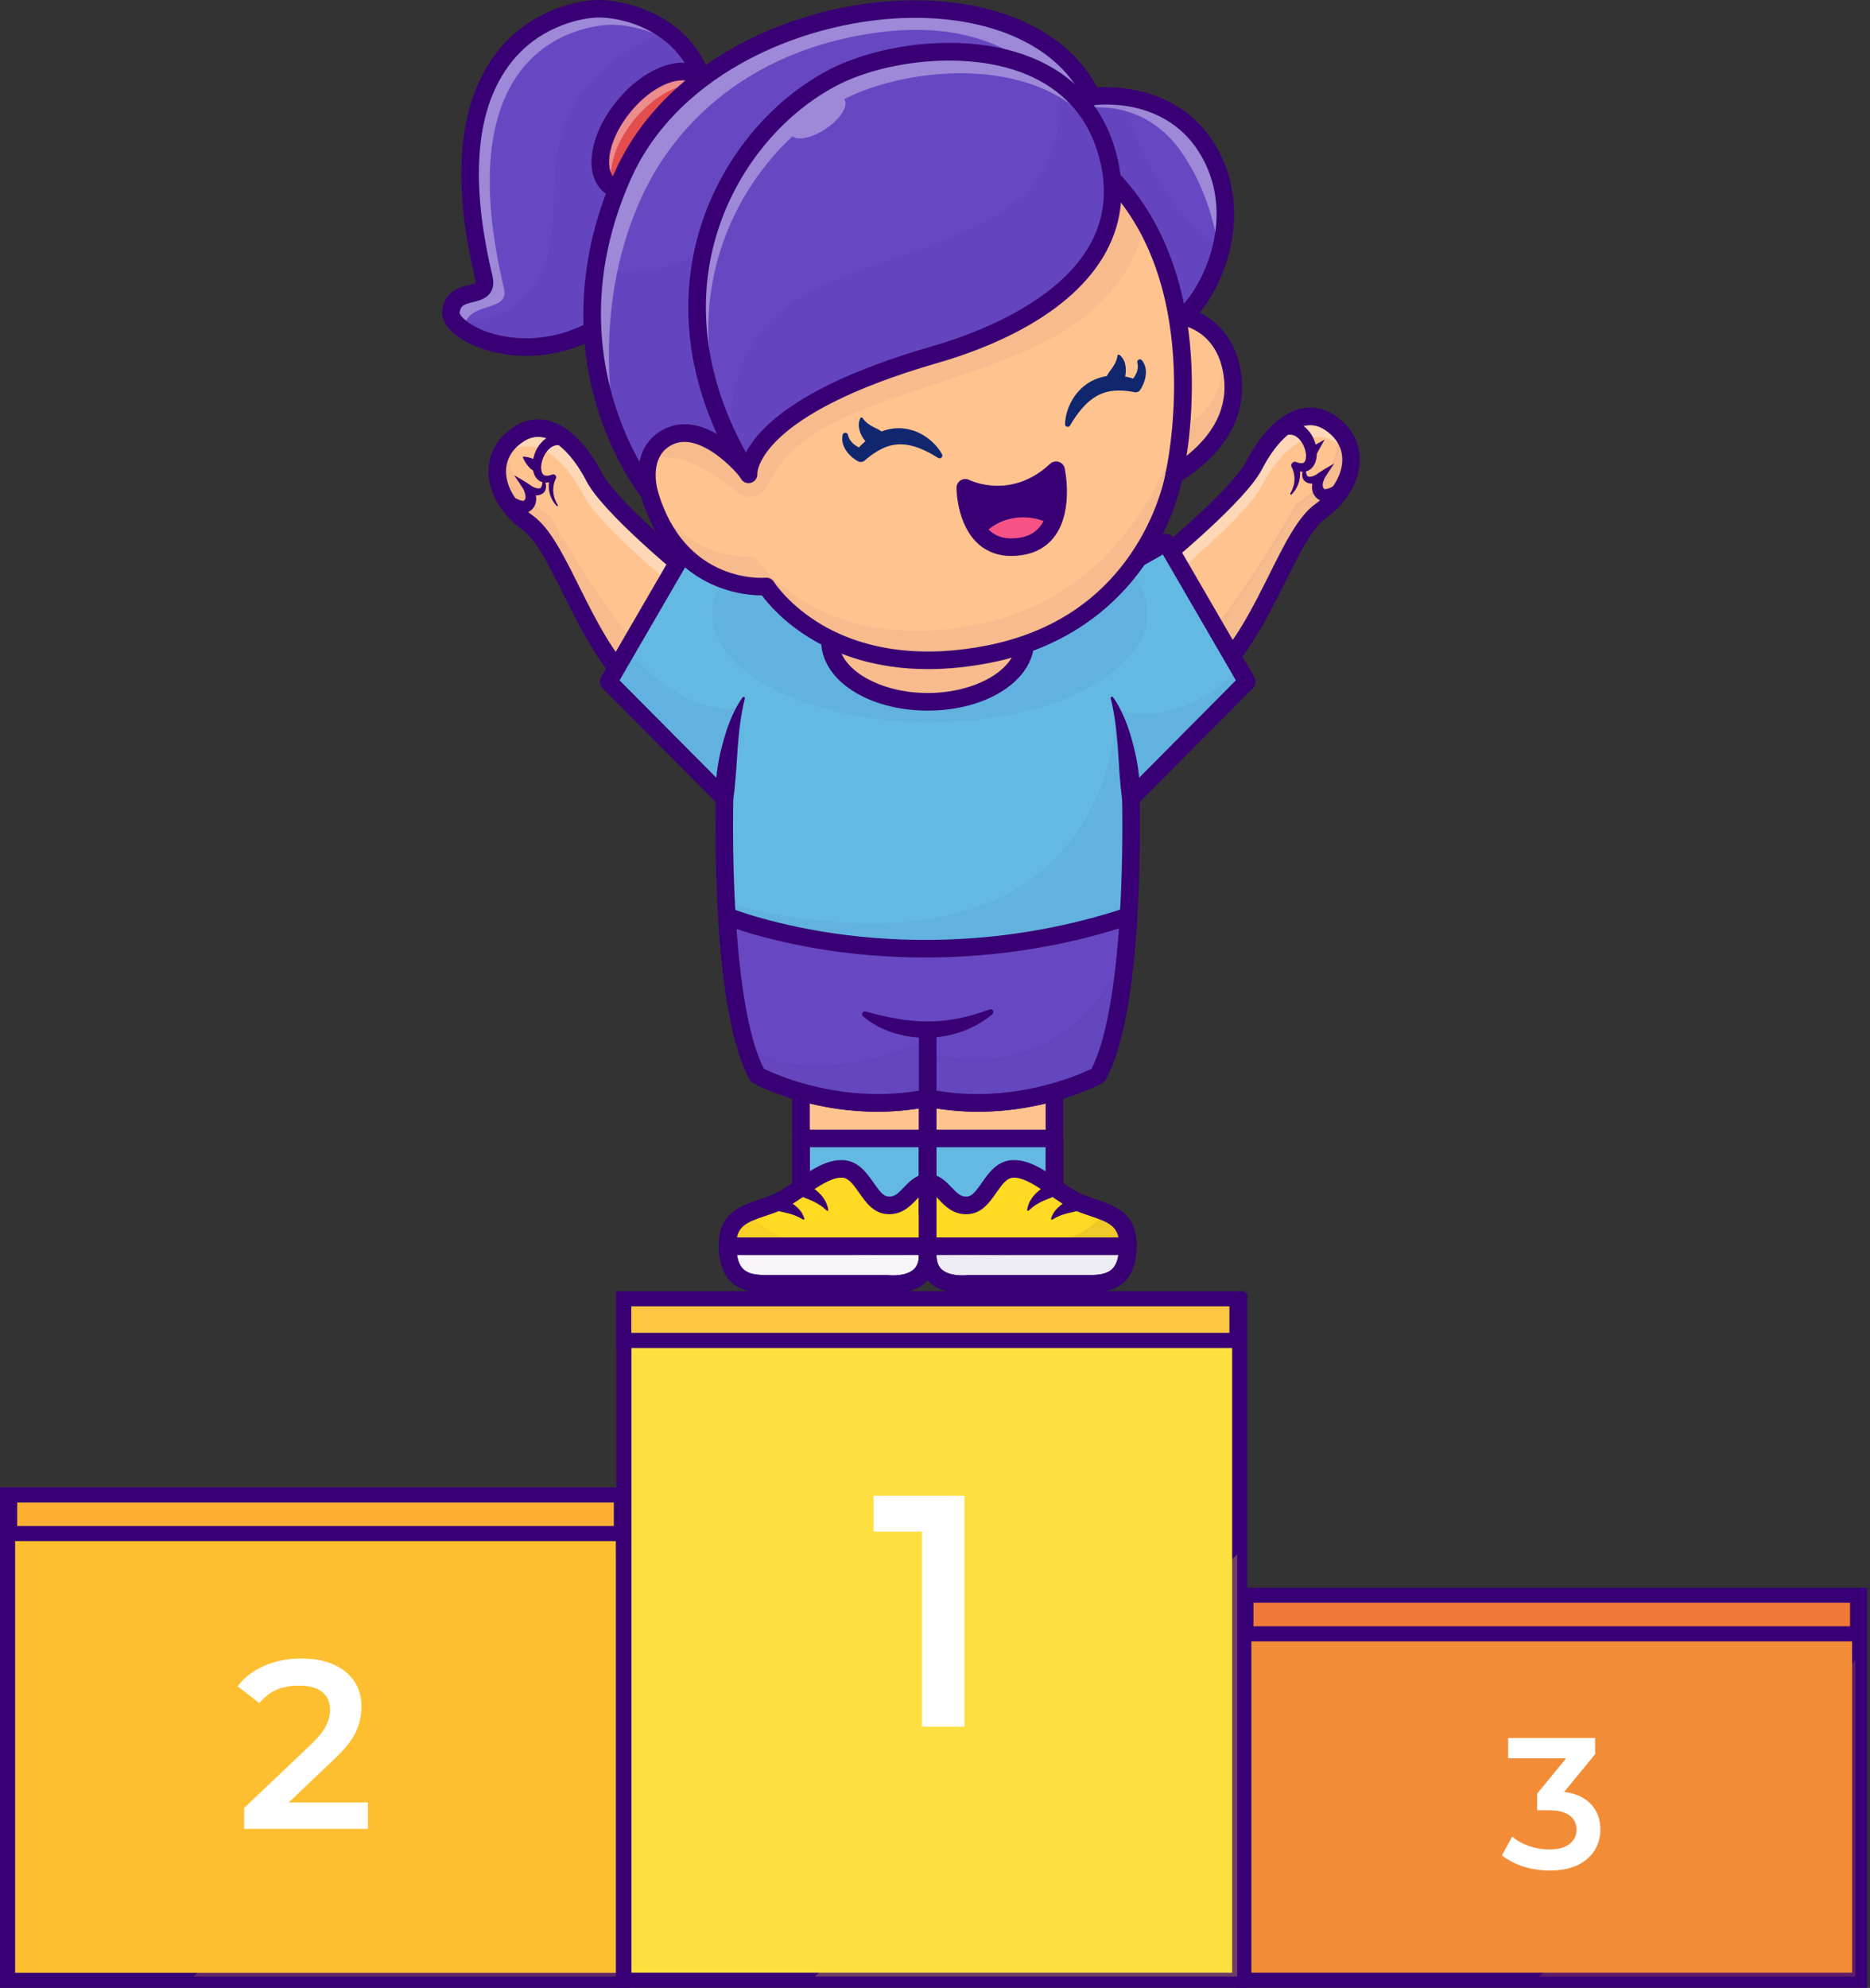 <svg width="494" height="525" viewBox="0 0 494 525" fill="none" xmlns="http://www.w3.org/2000/svg">
<rect x="0" y="0" width="494" height="525" fill="#333333" stroke="none"/>
<path d="M245.074 281.092H211.597V320.217H245.074V281.092Z" fill="#FFC38F"/>
<path d="M245.381 320.525H211.289V280.783H245.381V320.525ZM211.905 319.909H244.765V281.4H211.905V319.909Z" fill="#390075"/>
<path d="M245.074 300.659H211.597V320.217H245.074V300.659Z" fill="#64B9E3"/>
<path d="M245.381 320.525H211.289V300.351H245.381V320.525ZM211.905 319.909H244.765V300.967H211.905V319.909Z" fill="#390075"/>
<path d="M245.073 322.538H211.597C210.981 322.538 210.391 322.294 209.956 321.858C209.52 321.423 209.275 320.833 209.275 320.217V281.092C209.275 280.476 209.52 279.885 209.955 279.45C210.391 279.014 210.981 278.77 211.597 278.77H245.073C245.689 278.77 246.279 279.014 246.715 279.45C247.15 279.885 247.395 280.476 247.395 281.092V320.217C247.395 320.833 247.15 321.423 246.714 321.858C246.279 322.294 245.689 322.538 245.073 322.538ZM213.918 317.896H242.752V283.411H213.918V317.896Z" fill="#390075"/>
<path d="M245.073 322.538H211.597C210.981 322.538 210.391 322.294 209.956 321.858C209.52 321.423 209.275 320.833 209.275 320.217V300.659C209.275 300.043 209.52 299.453 209.956 299.018C210.391 298.582 210.981 298.338 211.597 298.338H245.073C245.689 298.338 246.279 298.582 246.714 299.018C247.15 299.453 247.395 300.043 247.395 300.659V320.217C247.395 320.833 247.15 321.423 246.714 321.858C246.279 322.294 245.689 322.538 245.073 322.538ZM213.918 317.896H242.752V302.983H213.918V317.896Z" fill="#390075"/>
<path d="M245.073 312.355V331.506C245.073 340.587 234.241 339.055 234.241 339.055H202.291C196.498 339.055 192.335 337.36 192.198 329.13C192.191 328.987 192.191 328.844 192.191 328.693C192.191 320.089 199.627 320.089 205.378 317.461C211.129 314.834 217.017 308.42 222.626 308.711C228.235 309.002 229.362 318.031 234.553 318.344C239.7 318.646 240.943 312.355 245.073 312.355Z" fill="#FFDA22"/>
<path d="M245.073 329.129V331.506C245.073 340.587 234.241 339.055 234.241 339.055H202.291C196.498 339.055 192.335 337.36 192.198 329.129H245.073Z" fill="white"/>
<path d="M235.992 339.465C235.393 339.469 234.795 339.434 234.2 339.36H202.293C196.98 339.36 192.043 338.128 191.892 329.131V328.818H245.389V331.501C245.389 333.987 244.596 335.938 243.034 337.294C240.911 339.134 237.894 339.465 235.992 339.465ZM192.516 329.438C192.744 337.154 196.593 338.747 202.293 338.747H234.243C234.338 338.758 239.599 339.462 242.624 336.829C244.045 335.596 244.765 333.803 244.765 331.504V329.438H192.516Z" fill="#390075"/>
<path d="M236.002 341.483C235.364 341.485 234.726 341.45 234.092 341.377H202.293C197.056 341.377 190.075 340.113 189.881 329.2C189.873 329.034 189.872 328.867 189.872 328.695C189.872 320.337 195.845 318.35 200.644 316.752C201.981 316.307 203.246 315.889 204.419 315.35C206.311 314.488 208.267 313.132 210.335 311.71C214.29 308.984 218.381 306.163 222.746 306.388C226.75 306.597 228.972 309.778 230.758 312.334C232.324 314.575 233.371 315.942 234.694 316.022C236.282 316.116 237.25 315.191 238.813 313.547C240.302 311.982 242.155 310.035 245.073 310.035C245.689 310.035 246.279 310.279 246.715 310.714C247.15 311.149 247.395 311.74 247.395 312.355V331.505C247.395 335.36 245.736 337.608 244.346 338.816C241.752 341.07 238.233 341.483 236.002 341.483ZM222.265 311.019C219.518 311.019 216.191 313.313 212.969 315.533C210.826 317.012 208.608 318.539 206.346 319.574C204.947 320.213 203.502 320.693 202.107 321.158C197.117 322.819 194.512 323.909 194.512 328.696C194.512 328.808 194.512 328.915 194.512 329.022C194.512 329.046 194.512 329.069 194.512 329.091C194.62 335.554 197.214 336.733 202.284 336.733H234.235C234.343 336.733 234.451 336.741 234.559 336.756C235.779 336.92 239.383 336.982 241.307 335.301C242.275 334.454 242.746 333.212 242.746 331.504V316.149C242.565 316.334 242.374 316.533 242.172 316.747C240.51 318.493 238.236 320.884 234.407 320.656C230.744 320.434 228.724 317.544 226.942 314.987C225.256 312.573 224.116 311.103 222.497 311.018C222.427 311.019 222.346 311.019 222.265 311.019Z" fill="#390075"/>
<path d="M236.002 341.483C235.364 341.485 234.726 341.449 234.092 341.377H202.293C197.051 341.377 190.062 340.111 189.879 329.168C189.874 328.86 189.93 328.554 190.045 328.268C190.159 327.981 190.329 327.721 190.545 327.501C190.761 327.282 191.019 327.107 191.303 326.988C191.587 326.869 191.892 326.808 192.2 326.808H245.074C245.69 326.808 246.281 327.053 246.716 327.488C247.151 327.923 247.396 328.514 247.396 329.13V331.505C247.396 335.36 245.738 337.608 244.347 338.816C241.752 341.07 238.233 341.483 236.002 341.483ZM194.701 331.45C195.38 335.853 197.913 336.734 202.291 336.734H234.241C234.349 336.734 234.458 336.742 234.565 336.758C235.785 336.922 239.39 336.983 241.313 335.302C242.282 334.455 242.752 333.213 242.752 331.505V331.45H194.701Z" fill="#390075"/>
<path d="M204.899 316.369C205.731 316.361 206.557 316.511 207.334 316.811C208.882 317.404 210.257 318.376 211.332 319.638C211.86 320.278 212.252 321.019 212.484 321.816C212.5 321.876 212.492 321.94 212.462 321.993C212.431 322.047 212.38 322.087 212.32 322.103C212.29 322.111 212.258 322.113 212.227 322.109C212.196 322.104 212.166 322.094 212.139 322.077L212.124 322.069C211.515 321.687 210.874 321.357 210.209 321.083C209.579 320.84 208.936 320.631 208.284 320.456C207.634 320.289 206.977 320.168 206.337 320.002C205.696 319.835 205.022 319.664 204.478 319.416L204.284 319.327C203.965 319.181 203.704 318.93 203.546 318.616C203.387 318.302 203.34 317.944 203.412 317.6C203.483 317.256 203.669 316.946 203.94 316.721C204.21 316.497 204.549 316.37 204.901 316.363L204.899 316.369Z" fill="#390075"/>
<path d="M211.427 312.52C211.896 312.561 212.357 312.659 212.803 312.811C213.228 312.948 213.64 313.122 214.035 313.331C214.833 313.753 215.57 314.283 216.224 314.905C216.89 315.523 217.464 316.234 217.926 317.016C218.378 317.788 218.675 318.64 218.799 319.526C218.805 319.572 218.796 319.62 218.775 319.662C218.753 319.703 218.72 319.738 218.678 319.76C218.637 319.782 218.59 319.791 218.543 319.786C218.496 319.781 218.452 319.761 218.417 319.73L218.402 319.717C217.772 319.152 217.206 318.648 216.563 318.245C215.948 317.842 215.303 317.486 214.634 317.183C213.975 316.88 213.294 316.638 212.632 316.366C212.298 316.235 211.967 316.102 211.639 315.96C211.321 315.833 211.011 315.686 210.712 315.519L210.466 315.36C210.174 315.175 209.954 314.897 209.839 314.571C209.724 314.246 209.722 313.891 209.833 313.564C209.944 313.237 210.162 312.957 210.451 312.769C210.74 312.58 211.084 312.495 211.428 312.525L211.427 312.52Z" fill="#390075"/>
<g opacity="0.2">
<path opacity="0.2" d="M192.009 328.697C192.009 328.845 192.009 328.984 192.016 329.131C192.156 337.363 196.33 339.057 202.106 339.057H234.059C234.059 339.057 244.892 340.589 244.892 331.506C230.348 332.558 220.04 331.289 212.768 329.131C204.218 326.608 199.854 322.856 197.731 320.217C194.508 321.61 192.009 323.707 192.009 328.697Z" fill="#390075"/>
</g>
<path d="M278.55 281.092H245.073V320.217H278.55V281.092Z" fill="#FFC38F"/>
<path d="M278.858 320.525H244.765V280.783H278.858V320.525ZM245.381 319.909H278.242V281.4H245.381V319.909Z" fill="#390075"/>
<path d="M278.55 300.659H245.073V320.217H278.55V300.659Z" fill="#64B9E3"/>
<path d="M278.858 320.525H244.765V300.351H278.858V320.525ZM245.381 319.909H278.242V300.967H245.381V319.909Z" fill="#390075"/>
<path d="M278.55 322.538H245.073C244.457 322.538 243.867 322.294 243.432 321.858C242.997 321.423 242.752 320.833 242.752 320.217V281.092C242.752 280.787 242.812 280.485 242.928 280.203C243.045 279.921 243.216 279.665 243.431 279.45C243.647 279.234 243.903 279.063 244.184 278.946C244.466 278.83 244.768 278.77 245.073 278.77H278.55C278.855 278.77 279.157 278.83 279.439 278.946C279.72 279.063 279.976 279.234 280.192 279.45C280.407 279.665 280.578 279.921 280.695 280.203C280.811 280.485 280.871 280.787 280.871 281.092V320.217C280.871 320.522 280.811 320.824 280.694 321.105C280.578 321.387 280.407 321.643 280.191 321.858C279.976 322.074 279.72 322.245 279.438 322.361C279.157 322.478 278.855 322.538 278.55 322.538ZM247.395 317.896H276.229V283.411H247.395V317.896Z" fill="#390075"/>
<path d="M278.55 322.538H245.073C244.457 322.538 243.867 322.293 243.432 321.858C242.997 321.423 242.752 320.833 242.752 320.217V300.659C242.752 300.043 242.997 299.453 243.432 299.018C243.867 298.582 244.457 298.338 245.073 298.338H278.55C279.166 298.338 279.756 298.582 280.191 299.018C280.626 299.453 280.871 300.043 280.871 300.659V320.217C280.871 320.833 280.626 321.423 280.191 321.858C279.756 322.293 279.166 322.538 278.55 322.538ZM247.395 317.896H276.229V302.983H247.395V317.896Z" fill="#390075"/>
<path d="M245.073 312.355V331.506C245.073 340.587 255.907 339.055 255.907 339.055H287.856C293.642 339.055 297.812 337.36 297.95 329.13C297.956 328.987 297.956 328.844 297.956 328.693C297.956 320.089 290.52 320.089 284.768 317.461C279.016 314.834 273.131 308.42 267.52 308.711C261.91 309.002 260.785 318.031 255.595 318.344C250.447 318.646 249.203 312.355 245.073 312.355Z" fill="#FFDA22"/>
<path d="M245.073 329.129V331.506C245.073 340.587 255.907 339.055 255.907 339.055H287.856C293.642 339.055 297.812 337.36 297.95 329.129H245.073Z" fill="white"/>
<path d="M254.153 339.467C252.26 339.467 249.239 339.136 247.12 337.296C245.557 335.94 244.765 333.99 244.765 331.503V328.82H298.263V329.133C298.112 338.123 293.174 339.363 287.86 339.363H255.907C255.325 339.437 254.739 339.472 254.153 339.467ZM245.381 329.438V331.504C245.381 333.803 246.102 335.594 247.523 336.829C250.551 339.462 255.81 338.758 255.863 338.75H287.855C293.557 338.75 297.405 337.158 297.634 329.441L245.381 329.438Z" fill="#390075"/>
<path d="M254.144 341.483C251.915 341.483 248.396 341.07 245.8 338.816C244.41 337.608 242.752 335.365 242.752 331.505V312.355C242.752 311.74 242.997 311.149 243.432 310.714C243.867 310.279 244.457 310.034 245.073 310.034C247.993 310.034 249.845 311.982 251.333 313.547C252.897 315.191 253.866 316.112 255.454 316.022C256.777 315.942 257.823 314.575 259.39 312.334C261.176 309.778 263.398 306.597 267.401 306.387C271.779 306.184 275.861 308.984 279.815 311.709C281.885 313.137 283.841 314.484 285.731 315.35C286.902 315.885 288.166 316.307 289.505 316.752C294.304 318.354 300.275 320.337 300.275 328.695C300.275 328.867 300.275 329.033 300.268 329.2C300.072 340.112 293.091 341.377 287.854 341.377H256.056C255.421 341.45 254.783 341.485 254.144 341.483ZM247.395 316.149V331.505C247.395 333.213 247.866 334.455 248.834 335.302C250.757 336.983 254.362 336.922 255.589 336.756C255.694 336.742 255.8 336.734 255.907 336.734H287.856C292.926 336.734 295.52 335.552 295.629 329.093C295.629 329.069 295.629 329.047 295.629 329.024C295.629 328.916 295.629 328.809 295.629 328.697C295.629 323.91 293.023 322.82 288.033 321.159C286.638 320.694 285.198 320.214 283.796 319.575C281.532 318.54 279.314 317.012 277.171 315.534C273.854 313.249 270.44 310.884 267.63 311.027C266.014 311.112 264.874 312.582 263.193 314.995C261.411 317.547 259.391 320.437 255.73 320.665C251.889 320.893 249.628 318.502 247.966 316.755C247.766 316.533 247.577 316.334 247.395 316.149Z" fill="#390075"/>
<path d="M254.144 341.483C251.914 341.483 248.396 341.07 245.8 338.816C244.41 337.608 242.752 335.365 242.752 331.505V329.13C242.752 328.514 242.997 327.924 243.432 327.488C243.867 327.053 244.457 326.808 245.073 326.808H297.947C298.255 326.808 298.56 326.869 298.844 326.988C299.128 327.107 299.386 327.282 299.601 327.502C299.817 327.721 299.987 327.982 300.102 328.268C300.216 328.554 300.272 328.86 300.267 329.168C300.084 340.111 293.095 341.377 287.853 341.377H256.054C255.42 341.449 254.782 341.485 254.144 341.483ZM247.395 331.45V331.505C247.395 333.213 247.866 334.455 248.834 335.302C250.757 336.983 254.362 336.922 255.589 336.756C255.694 336.742 255.8 336.734 255.907 336.734H287.855C292.234 336.734 294.766 335.853 295.445 331.45H247.395Z" fill="#390075"/>
<path d="M285.668 319.422C285.126 319.669 284.436 319.849 283.809 320.008C283.183 320.167 282.513 320.295 281.862 320.462C281.21 320.637 280.567 320.846 279.937 321.089C279.272 321.363 278.632 321.693 278.022 322.075L278.008 322.083C277.968 322.107 277.922 322.118 277.875 322.116C277.829 322.113 277.784 322.097 277.747 322.069C277.71 322.041 277.682 322.002 277.667 321.958C277.652 321.914 277.65 321.867 277.662 321.822C277.894 321.025 278.286 320.284 278.814 319.644C279.889 318.382 281.264 317.41 282.812 316.817C283.589 316.517 284.414 316.368 285.246 316.376C285.598 316.383 285.937 316.509 286.207 316.733C286.478 316.958 286.664 317.268 286.736 317.612C286.807 317.956 286.76 318.315 286.601 318.628C286.443 318.942 286.182 319.193 285.863 319.34L285.668 319.422Z" fill="#390075"/>
<path d="M279.429 315.519C279.131 315.686 278.821 315.833 278.504 315.96C278.176 316.102 277.843 316.235 277.509 316.366C276.849 316.638 276.168 316.88 275.508 317.183C274.838 317.486 274.194 317.842 273.58 318.245C272.937 318.648 272.37 319.152 271.74 319.717L271.726 319.729C271.691 319.761 271.647 319.781 271.6 319.786C271.553 319.792 271.506 319.783 271.464 319.761C271.422 319.739 271.389 319.704 271.367 319.662C271.346 319.62 271.338 319.573 271.344 319.526C271.468 318.64 271.764 317.788 272.217 317.016C272.679 316.234 273.251 315.523 273.918 314.905C274.572 314.283 275.308 313.753 276.107 313.331C276.502 313.123 276.914 312.949 277.339 312.811C277.785 312.659 278.247 312.561 278.716 312.52C279.06 312.489 279.404 312.575 279.693 312.763C279.983 312.952 280.201 313.232 280.312 313.559C280.423 313.886 280.421 314.241 280.306 314.566C280.192 314.892 279.971 315.17 279.68 315.355L279.429 315.519Z" fill="#390075"/>
<g opacity="0.2">
<path opacity="0.2" d="M298.137 328.697C298.137 328.845 298.137 328.984 298.13 329.131C297.99 337.363 293.816 339.057 288.04 339.057H256.082C256.082 339.057 245.251 340.589 245.251 331.506C259.794 332.558 270.101 331.289 277.374 329.131C285.923 326.608 290.287 322.856 292.411 320.217C295.645 321.61 298.137 323.707 298.137 328.697Z" fill="#390075"/>
</g>
<path d="M188.137 156.162L173.862 176.51L169.302 183.016C154.717 171.411 148.412 144.562 139.46 138.103C131.572 132.424 128.837 123.488 133.967 117.36C134.703 116.485 135.548 115.708 136.481 115.047C144.767 109.074 152.69 117.693 156.93 125.933C161.73 135.272 188.137 156.162 188.137 156.162Z" fill="#FFC38F"/>
<g opacity="0.6">
<path opacity="0.6" d="M133.643 119.804C141.929 113.831 149.851 122.45 154.091 130.691C158.537 139.329 181.453 157.843 184.863 160.569L187.955 156.16C187.955 156.16 161.549 135.271 156.742 125.932C152.503 117.692 144.58 109.073 136.294 115.045C135.362 115.707 134.517 116.485 133.78 117.359C132.719 118.609 131.951 120.081 131.53 121.665C132.169 120.974 132.877 120.351 133.643 119.804Z" fill="#FDFDFE"/>
</g>
<g opacity="0.2">
<path opacity="0.2" d="M173.862 176.51L169.302 183.017C154.717 171.411 148.412 144.563 139.46 138.103C131.572 132.424 128.837 123.488 133.967 117.36C134.175 122.906 136.349 130.548 145.255 136.269C145.251 136.269 161.398 165.229 173.862 176.51Z" fill="#390075"/>
</g>
<path d="M169.3 185.34C168.775 185.34 168.266 185.162 167.855 184.836C159.38 178.094 153.74 166.793 148.766 156.823C145.099 149.475 141.636 142.535 138.101 139.989C132.418 135.896 129.026 130.1 129.027 124.489C129.027 120.01 131.19 115.985 135.116 113.16C138.176 110.957 141.427 110.25 144.775 111.052C152.095 112.811 157.155 121.3 158.992 124.869C162.743 132.161 182.341 148.616 189.576 154.34C190.041 154.708 190.348 155.239 190.433 155.825C190.519 156.412 190.377 157.009 190.037 157.494L171.201 184.351C170.987 184.656 170.702 184.905 170.371 185.077C170.041 185.249 169.673 185.338 169.3 185.337V185.34ZM142.15 115.38C140.693 115.38 139.268 115.892 137.836 116.928C135.115 118.887 133.675 121.501 133.675 124.49C133.675 128.613 136.346 132.994 140.823 136.222C145.301 139.45 148.835 146.533 152.929 154.75C157.292 163.501 162.19 173.309 168.885 179.583L184.996 156.61C178.971 151.737 159.172 135.348 154.873 126.992C151.66 120.747 147.478 116.475 143.7 115.567C143.193 115.443 142.672 115.38 142.15 115.38Z" fill="#390075"/>
<path d="M150.087 118.324C149.802 118.167 149.509 118.026 149.208 117.902C148.898 117.778 148.577 117.685 148.249 117.622C147.658 117.495 147.044 117.521 146.466 117.698C145.383 118.024 144.385 119.113 143.737 120.378C143.418 121.023 143.188 121.707 143.052 122.413C142.914 123.078 142.916 123.764 143.059 124.428C143.212 125.045 143.482 125.424 143.922 125.575C144.362 125.725 145.102 125.633 145.794 125.363L145.879 125.329C146.025 125.272 146.186 125.262 146.339 125.299C146.492 125.336 146.629 125.419 146.733 125.537C146.837 125.655 146.903 125.802 146.92 125.958C146.938 126.114 146.908 126.272 146.833 126.41C146.57 126.928 146.382 127.482 146.277 128.053C146.16 128.651 146.123 129.262 146.166 129.87C146.201 130.492 146.326 131.105 146.536 131.691C146.749 132.294 147.025 132.872 147.359 133.417V133.427C147.382 133.465 147.39 133.51 147.381 133.553C147.372 133.597 147.348 133.635 147.312 133.661C147.276 133.687 147.231 133.698 147.188 133.693C147.144 133.688 147.103 133.666 147.074 133.633C146.607 133.133 146.205 132.576 145.879 131.975C145.541 131.36 145.292 130.7 145.139 130.015C144.832 128.586 144.931 127.098 145.427 125.722L146.466 126.77C145.653 127.193 144.674 127.613 143.476 127.386C142.872 127.26 142.321 126.954 141.896 126.509C141.51 126.094 141.216 125.603 141.033 125.067C140.681 124.057 140.646 123.062 140.731 122.109C140.822 121.151 141.061 120.213 141.438 119.328C141.813 118.418 142.348 117.583 143.018 116.863C143.721 116.056 144.631 115.456 145.65 115.127C146.681 114.801 147.783 114.771 148.831 115.04C149.321 115.165 149.798 115.336 150.254 115.553C150.721 115.771 151.161 116.04 151.568 116.355C151.803 116.55 151.957 116.824 152.001 117.125C152.046 117.426 151.977 117.733 151.809 117.986C151.641 118.24 151.384 118.422 151.09 118.498C150.795 118.574 150.482 118.538 150.212 118.398L150.087 118.324Z" fill="#390075"/>
<path d="M134.519 130.612C135.166 130.998 135.915 131.464 136.586 131.772C136.896 131.926 137.218 132.055 137.549 132.158C137.755 132.22 137.969 132.257 138.185 132.266C138.217 132.25 138.27 132.28 138.281 132.266C138.292 132.307 138.404 132.201 138.465 132.166C138.608 132.063 138.712 131.915 138.762 131.746C138.837 131.471 138.853 131.182 138.81 130.9C138.771 130.56 138.695 130.225 138.582 129.902L138.459 129.551C138.384 129.329 138.38 129.09 138.447 128.865C138.513 128.641 138.647 128.443 138.831 128.297C139.014 128.152 139.237 128.066 139.471 128.052C139.705 128.038 139.937 128.097 140.136 128.22C140.548 128.472 140.985 128.678 141.441 128.836C141.886 128.983 142.313 129.033 142.566 128.972C142.71 128.938 142.837 128.853 142.923 128.732C143.049 128.552 143.136 128.347 143.179 128.131C143.302 127.638 143.302 127.064 143.276 126.489V126.482C143.274 126.423 143.295 126.365 143.335 126.321C143.376 126.277 143.432 126.251 143.491 126.249C143.536 126.247 143.58 126.259 143.618 126.282C143.656 126.306 143.687 126.34 143.705 126.381C143.982 126.947 144.162 127.555 144.238 128.18C144.275 128.547 144.24 128.918 144.135 129.271C144.001 129.695 143.733 130.064 143.37 130.322C142.602 130.85 141.788 130.862 141.105 130.824C140.419 130.776 139.743 130.631 139.098 130.393L140.659 128.71C140.976 129.199 141.229 129.726 141.412 130.279C141.608 130.888 141.684 131.529 141.636 132.167C141.577 132.92 141.292 133.637 140.818 134.224C140.699 134.367 140.572 134.503 140.437 134.63C140.292 134.775 140.13 134.902 139.955 135.007C139.595 135.243 139.197 135.414 138.778 135.511C138.081 135.628 137.368 135.602 136.682 135.434C136.129 135.283 135.592 135.076 135.08 134.817C134.142 134.34 133.282 133.724 132.528 132.991C132.253 132.728 132.084 132.373 132.055 131.993C132.025 131.614 132.136 131.237 132.366 130.935C132.597 130.632 132.931 130.425 133.304 130.352C133.678 130.28 134.065 130.348 134.391 130.543L134.519 130.612Z" fill="#390075"/>
<path d="M138.42 129.569C138.437 129.654 138.47 129.735 138.517 129.808C138.535 129.836 138.555 129.862 138.578 129.886V129.865L138.557 129.776C138.511 129.689 138.473 129.605 138.421 129.511C138.318 129.326 138.204 129.141 138.086 128.944L137.353 127.797C136.851 127.031 136.336 126.268 135.815 125.509C136.614 125.967 137.417 126.43 138.206 126.907L139.397 127.646C139.596 127.77 139.797 127.905 140 128.047L140.314 128.282L140.503 128.457L140.55 128.503C140.588 128.55 140.623 128.601 140.653 128.653C140.727 128.775 140.786 128.904 140.831 129.039C140.869 129.198 140.876 129.364 140.849 129.525C140.823 129.687 140.765 129.842 140.679 129.981C140.592 130.12 140.479 130.24 140.345 130.335C140.211 130.429 140.06 130.496 139.9 130.532C139.74 130.567 139.575 130.571 139.414 130.542C139.253 130.512 139.099 130.452 138.962 130.362C138.824 130.273 138.706 130.158 138.614 130.022C138.522 129.887 138.458 129.734 138.425 129.574L138.42 129.569Z" fill="#390075"/>
<path d="M141.099 124.329C140.745 124.207 140.42 124.014 140.143 123.762C139.864 123.508 139.61 123.228 139.385 122.925C138.88 122.298 138.465 121.604 138.153 120.863C138.139 120.83 138.134 120.795 138.138 120.76C138.142 120.725 138.155 120.691 138.176 120.663C138.197 120.634 138.224 120.611 138.257 120.597C138.289 120.582 138.324 120.576 138.36 120.579C139.162 120.653 139.95 120.838 140.701 121.13C141.059 121.253 141.403 121.41 141.729 121.6C142.054 121.787 142.336 122.039 142.56 122.339C142.755 122.626 142.829 122.978 142.764 123.319C142.7 123.66 142.503 123.961 142.216 124.156C142.054 124.266 141.87 124.338 141.677 124.368C141.484 124.398 141.287 124.384 141.099 124.329Z" fill="#390075"/>
<path d="M318.959 179.923L300.123 153.064C300.123 153.064 326.526 132.175 331.332 122.835C335.571 114.595 343.497 105.979 351.791 111.948C360.086 117.917 357.76 128.56 348.808 135.009C339.855 141.459 333.549 168.318 318.959 179.923Z" fill="#FFC38F"/>
<g opacity="0.6">
<path opacity="0.6" d="M333.31 128.279C337.549 120.04 345.475 111.423 353.77 117.391C354.987 118.252 356.05 119.313 356.914 120.529C356.938 116.955 355.34 113.552 351.794 110.998C343.504 105.03 335.579 113.647 331.334 121.886C326.528 131.226 300.125 152.115 300.125 152.115L303.706 157.22C309.487 152.541 329.219 136.23 333.31 128.279Z" fill="#FDFDFE"/>
</g>
<path d="M318.96 182.245C318.588 182.245 318.221 182.155 317.89 181.983C317.56 181.812 317.275 181.563 317.06 181.259L298.222 154.401C297.882 153.915 297.741 153.319 297.826 152.732C297.912 152.146 298.218 151.615 298.682 151.247C305.918 145.523 325.516 129.069 329.268 121.776C331.104 118.202 336.17 109.718 343.483 107.96C346.832 107.155 350.082 107.864 353.143 110.068C357.069 112.894 359.232 116.918 359.232 121.397C359.232 127.008 355.842 132.802 350.159 136.895C346.624 139.442 343.161 146.386 339.495 153.73C334.52 163.7 328.88 175.001 320.405 181.742C319.994 182.068 319.485 182.246 318.96 182.245ZM303.273 153.514L319.386 176.488C326.079 170.214 330.977 160.399 335.342 151.655C339.441 143.438 342.983 136.342 347.446 133.126C351.909 129.911 354.594 125.517 354.594 121.394C354.594 118.407 353.155 115.791 350.434 113.832C348.494 112.435 346.576 111.989 344.572 112.476C340.79 113.384 336.614 117.652 333.4 123.902C329.098 132.253 309.299 148.641 303.273 153.514Z" fill="#390075"/>
<path d="M336.507 113.004C336.727 112.83 336.957 112.669 337.195 112.521C337.415 112.386 337.641 112.263 337.874 112.152C338.347 111.921 338.843 111.74 339.353 111.612C340.46 111.327 341.624 111.359 342.714 111.702C343.788 112.048 344.747 112.681 345.486 113.533C346.226 114.3 346.719 115.186 347.116 116.101C347.5 117.016 347.739 117.986 347.826 118.975C347.904 119.961 347.863 120.998 347.487 122.056C347.285 122.626 346.965 123.148 346.549 123.587C346.086 124.065 345.488 124.393 344.835 124.525C344.256 124.634 343.659 124.607 343.091 124.447C342.606 124.31 342.138 124.115 341.699 123.866L343.015 122.539C343.155 122.908 343.26 123.289 343.329 123.677C343.396 124.04 343.437 124.407 343.453 124.776C343.527 126.578 342.976 128.351 341.892 129.794C341.684 130.068 341.439 130.314 341.218 130.569C341.182 130.608 341.133 130.634 341.08 130.64C341.027 130.646 340.974 130.633 340.93 130.603C340.886 130.573 340.854 130.528 340.841 130.476C340.827 130.425 340.833 130.37 340.857 130.322L340.868 130.301C341.185 129.749 341.445 129.167 341.644 128.562C341.835 127.979 341.941 127.371 341.96 126.758C341.987 126.162 341.934 125.564 341.805 124.982C341.738 124.696 341.656 124.415 341.558 124.139C341.471 123.886 341.362 123.642 341.233 123.408C341.13 123.239 341.082 123.041 341.096 122.844C341.11 122.646 341.186 122.457 341.312 122.305C341.438 122.152 341.609 122.042 341.8 121.99C341.992 121.939 342.194 121.949 342.38 122.018L342.549 122.081C343.222 122.334 343.911 122.406 344.275 122.249C344.442 122.183 344.584 122.064 344.68 121.912C344.806 121.711 344.893 121.487 344.935 121.254C345.055 120.627 345.045 119.982 344.906 119.359C344.764 118.685 344.534 118.033 344.223 117.419C343.588 116.211 342.628 115.211 341.683 114.933C341.163 114.775 340.612 114.75 340.08 114.862C339.775 114.919 339.475 115.002 339.183 115.108C339.033 115.164 338.881 115.232 338.737 115.296C338.593 115.36 338.423 115.451 338.357 115.477L338.004 115.62C337.662 115.758 337.282 115.768 336.934 115.648C336.586 115.527 336.293 115.285 336.11 114.965C335.927 114.646 335.866 114.271 335.938 113.91C336.01 113.548 336.211 113.225 336.502 113.001L336.507 113.004Z" fill="#390075"/>
<path d="M355.72 129.887C354.966 130.621 354.106 131.236 353.168 131.713C352.656 131.972 352.12 132.178 351.566 132.329C350.88 132.497 350.167 132.523 349.471 132.405C349.053 132.309 348.656 132.139 348.298 131.903C348.122 131.8 347.96 131.676 347.816 131.533C347.68 131.406 347.553 131.271 347.435 131.129C346.962 130.542 346.677 129.826 346.619 129.075C346.57 128.438 346.646 127.798 346.842 127.189C347.024 126.636 347.277 126.109 347.594 125.62L349.147 127.297C348.502 127.534 347.827 127.68 347.141 127.728C346.46 127.766 345.645 127.754 344.879 127.228C344.516 126.97 344.248 126.601 344.114 126.178C344.01 125.825 343.975 125.454 344.012 125.088C344.087 124.463 344.267 123.854 344.543 123.289C344.565 123.242 344.602 123.204 344.649 123.181C344.695 123.159 344.748 123.153 344.798 123.165C344.849 123.177 344.893 123.205 344.925 123.246C344.956 123.287 344.973 123.338 344.971 123.39V123.397C344.932 123.946 344.964 124.498 345.067 125.039C345.11 125.255 345.198 125.46 345.324 125.641C345.408 125.765 345.536 125.852 345.681 125.888C345.936 125.951 346.363 125.9 346.809 125.755C347.265 125.597 347.703 125.39 348.115 125.139C348.313 125.016 348.544 124.958 348.777 124.972C349.009 124.985 349.231 125.07 349.414 125.215C349.596 125.359 349.73 125.556 349.797 125.779C349.863 126.002 349.86 126.24 349.786 126.461L349.663 126.815C349.549 127.138 349.473 127.473 349.434 127.813C349.391 128.096 349.408 128.385 349.482 128.661C349.531 128.832 349.636 128.981 349.78 129.085C349.842 129.12 349.953 129.227 349.965 129.186C349.976 129.201 350.03 129.173 350.064 129.186C350.28 129.176 350.495 129.139 350.702 129.076C351.034 128.975 351.356 128.846 351.666 128.691C352.339 128.381 353.087 127.915 353.735 127.53L353.859 127.459C354.184 127.265 354.569 127.197 354.941 127.268C355.313 127.34 355.646 127.546 355.876 127.847C356.105 128.148 356.216 128.524 356.186 128.902C356.157 129.279 355.989 129.633 355.715 129.895L355.72 129.887Z" fill="#390075"/>
<path d="M347.433 125.94C347.477 125.804 347.537 125.674 347.611 125.553C347.641 125.5 347.676 125.449 347.714 125.402L347.761 125.357L347.949 125.182L348.264 124.946C348.467 124.804 348.667 124.673 348.867 124.546L350.059 123.806C350.852 123.329 351.65 122.866 352.45 122.408C351.928 123.168 351.413 123.931 350.912 124.696L350.178 125.845C350.055 126.036 349.946 126.225 349.843 126.412C349.791 126.504 349.753 126.589 349.707 126.675L349.686 126.764V126.785C349.71 126.762 349.73 126.736 349.747 126.707C349.794 126.634 349.827 126.553 349.844 126.468C349.812 126.629 349.749 126.783 349.657 126.919C349.565 127.055 349.447 127.172 349.309 127.261C349.172 127.351 349.018 127.413 348.856 127.442C348.694 127.472 348.528 127.469 348.368 127.433C348.208 127.397 348.056 127.33 347.922 127.235C347.788 127.14 347.674 127.019 347.588 126.88C347.501 126.74 347.443 126.584 347.418 126.422C347.392 126.26 347.399 126.094 347.438 125.935L347.433 125.94Z" fill="#390075"/>
<path d="M345.984 118.309L349.936 116.099L347.727 120.052C347.561 120.348 347.284 120.567 346.957 120.659C346.631 120.752 346.28 120.71 345.984 120.545C345.688 120.379 345.469 120.102 345.377 119.775C345.284 119.449 345.325 119.098 345.491 118.802C345.607 118.596 345.778 118.425 345.984 118.309Z" fill="#390075"/>
<g opacity="0.2">
<path opacity="0.2" d="M314.07 173.417L318.63 179.923C333.214 168.318 339.52 141.463 348.471 135.01C356.359 129.331 359.094 120.395 353.964 114.267C353.756 119.813 351.582 127.454 342.676 133.177C342.681 133.177 326.534 162.133 314.07 173.417Z" fill="#1A1A5A"/>
<path opacity="0.2" d="M318.57 180.374L313.659 173.377L313.861 173.195C326.146 162.078 342.25 133.321 342.411 133.033L342.448 132.965L342.513 132.923C351.359 127.236 353.458 119.636 353.66 114.262L353.691 113.462L354.205 114.078C356.31 116.592 357.203 119.662 356.793 122.952C356.227 127.459 353.263 131.949 348.659 135.263C344.722 138.098 341.314 144.93 337.368 152.835C332.486 162.617 326.952 173.705 318.83 180.168L318.57 180.374ZM314.476 173.472L318.697 179.487C326.575 173.078 332.008 162.187 336.814 152.566C340.796 144.587 344.235 137.696 348.296 134.769C352.762 131.554 355.636 127.22 356.184 122.882C356.542 120.036 355.87 117.367 354.238 115.117C353.847 120.557 351.49 127.866 342.918 133.406C342.034 134.956 326.518 162.415 314.478 173.462L314.476 173.472Z" fill="#390075"/>
</g>
<path d="M298.784 212.216C298.853 216.17 298.969 228.371 298.142 241.965C297.189 257.594 295 275.065 290.057 283.993C290.057 283.993 269.956 294.94 245.071 289.966C220.196 294.94 200.096 283.993 200.096 283.993C195.152 275.065 192.962 257.594 192.01 241.965C191.005 225.385 191.394 210.877 191.394 210.877L160.763 180.045L165.693 171.541L182.085 143.278L193.498 149.754L213.916 161.339C216.013 162.529 218.217 163.52 220.5 164.297C222.962 165.139 225.506 165.723 228.089 166.039L245.057 168.112L262.032 166.039C264.616 165.723 267.159 165.14 269.622 164.297C271.905 163.52 274.109 162.53 276.206 161.339L297.336 149.347L308.037 143.282L327.155 176.226L329.367 180.046L298.736 210.878C298.736 210.878 298.768 211.349 298.784 212.216Z" fill="#64B9E3"/>
<path d="M258.203 291.558C253.795 291.563 249.397 291.135 245.073 290.28C220.402 295.191 200.152 284.374 199.95 284.264L199.871 284.221L199.828 284.142C195.686 276.661 192.953 262.477 191.706 241.991C190.761 226.42 191.054 212.507 191.09 211.008L160.386 180.102L181.989 142.867L214.084 161.076C216.165 162.255 218.352 163.237 220.617 164.008C223.06 164.84 225.583 165.419 228.145 165.733L245.073 167.803L262.01 165.735C264.572 165.42 267.095 164.842 269.538 164.009C271.802 163.238 273.989 162.256 276.071 161.077L308.166 142.868L308.319 143.132L329.764 180.107L299.059 211.012C299.065 211.209 299.076 211.621 299.086 212.222C299.148 215.717 299.285 228.198 298.444 241.996C297.197 262.488 294.463 276.672 290.321 284.147L290.278 284.226L290.199 284.269C290.04 284.354 276.551 291.557 258.203 291.558ZM200.324 283.764C201.72 284.493 221.314 294.4 245.013 289.664L245.073 289.651L245.134 289.664C268.841 294.403 288.434 284.495 289.83 283.764C293.897 276.343 296.597 262.274 297.834 241.946C298.673 228.172 298.537 215.712 298.475 212.222C298.46 211.359 298.445 210.89 298.445 210.888V210.755L329.004 179.996L326.909 176.378L307.944 143.697L276.38 161.606C274.265 162.804 272.042 163.801 269.742 164.585C267.259 165.432 264.694 166.02 262.09 166.34L245.082 168.418H245.045L228.077 166.345C225.473 166.024 222.908 165.436 220.424 164.59C218.125 163.805 215.903 162.808 213.789 161.611L182.223 143.702L161.165 180.001L191.722 210.759V210.891C191.722 211.036 191.34 225.576 192.338 241.95C193.557 262.274 196.25 276.343 200.324 283.764Z" fill="#390075"/>
<path d="M231.745 293.595C213.134 293.595 199.674 286.407 198.984 286.031C198.596 285.821 198.277 285.503 198.064 285.117C193.775 277.372 190.959 262.901 189.692 242.103C188.842 228.081 188.99 215.388 189.056 211.81L159.121 181.682C158.761 181.32 158.53 180.849 158.465 180.342C158.4 179.836 158.503 179.322 158.76 178.88L180.091 142.115C180.398 141.586 180.901 141.199 181.492 141.039C182.082 140.879 182.712 140.959 183.244 141.261L215.073 159.318C217.042 160.434 219.112 161.364 221.255 162.094C223.569 162.884 225.958 163.432 228.385 163.73L245.07 165.769L261.762 163.735C264.186 163.438 266.573 162.89 268.884 162.101C271.031 161.37 273.105 160.439 275.078 159.321L306.904 141.266C307.436 140.964 308.066 140.884 308.656 141.044C309.247 141.204 309.75 141.591 310.057 142.12L331.388 178.88C331.644 179.322 331.747 179.836 331.682 180.342C331.616 180.849 331.386 181.319 331.027 181.682L301.09 211.814C301.157 215.388 301.305 228.083 300.454 242.105C299.189 262.9 296.372 277.371 292.083 285.119C291.87 285.506 291.551 285.823 291.163 286.034C290.472 286.404 277.01 293.596 258.397 293.598C253.924 293.602 249.461 293.179 245.07 292.334C240.678 293.178 236.216 293.6 231.745 293.595ZM201.795 282.256C205.236 283.939 223.22 291.972 244.612 287.693C244.912 287.632 245.222 287.632 245.522 287.693C266.918 291.968 284.899 283.941 288.348 282.256C292.067 275.026 294.647 261.081 295.819 241.83C296.805 225.54 296.435 211.09 296.427 210.948C296.418 210.633 296.473 210.321 296.589 210.028C296.705 209.736 296.879 209.471 297.101 209.248L326.477 179.678L307.192 146.438L277.366 163.362C275.14 164.623 272.801 165.674 270.379 166.499C267.766 167.391 265.068 168.01 262.328 168.347L245.352 170.422C245.165 170.444 244.976 170.444 244.788 170.422L227.822 168.347C225.079 168.011 222.378 167.392 219.763 166.499C217.345 165.676 215.011 164.628 212.789 163.369L182.953 146.442L163.667 179.672L193.044 209.242C193.266 209.465 193.439 209.73 193.555 210.022C193.671 210.314 193.726 210.626 193.717 210.94C193.717 211.083 193.338 225.544 194.326 241.823C195.498 261.079 198.078 275.03 201.798 282.254L201.795 282.256Z" fill="#390075"/>
<path d="M245.073 185.347C259.334 185.347 270.895 178.147 270.895 169.265C270.895 160.384 259.334 153.184 245.073 153.184C230.812 153.184 219.251 160.384 219.251 169.265C219.251 178.147 230.812 185.347 245.073 185.347Z" fill="#FFC38F"/>
<path d="M245.073 185.655C230.664 185.655 218.944 178.303 218.944 169.263C218.944 160.223 230.665 152.871 245.073 152.871C259.481 152.871 271.202 160.224 271.202 169.263C271.202 178.302 259.481 185.655 245.073 185.655ZM245.073 153.487C231.004 153.487 219.56 160.563 219.56 169.263C219.56 177.963 231.005 185.039 245.073 185.039C259.141 185.039 270.586 177.963 270.586 169.263C270.586 160.563 259.141 153.492 245.073 153.492V153.487Z" fill="#390075"/>
<path d="M245.073 187.669C229.297 187.669 216.929 179.585 216.929 169.266C216.929 158.946 229.292 150.863 245.073 150.863C260.854 150.863 273.213 158.946 273.213 169.266C273.213 179.585 260.854 187.669 245.073 187.669ZM245.073 155.501C232.334 155.501 221.572 161.803 221.572 169.262C221.572 176.721 232.334 183.023 245.073 183.023C257.812 183.023 268.574 176.721 268.574 169.262C268.574 161.803 257.807 155.505 245.073 155.505V155.501Z" fill="#390075"/>
<g opacity="0.2">
<path opacity="0.2" d="M298.784 212.216L298.142 212.867C300.069 222.817 296.95 242.344 296.95 242.344C243.758 261.486 192.013 241.965 192.013 241.965V238.731C296.234 264.099 294.906 187.11 294.906 187.11C306.908 192.353 322.575 182.653 327.178 176.223L329.39 180.044L298.758 210.876C298.758 210.876 298.768 211.349 298.784 212.216Z" fill="#390075"/>
</g>
<g opacity="0.2">
<path opacity="0.2" d="M195.332 187.048C195.332 187.048 191.472 200.433 191.401 208.394L160.77 180.046L165.7 171.542C170.032 176.688 181.683 188.642 195.332 187.048Z" fill="#390075"/>
</g>
<path d="M298.142 241.964C297.925 245.562 297.638 249.253 297.267 252.92C296.035 265.183 293.863 277.121 290.057 283.993C290.057 283.993 269.956 294.94 245.071 289.965C220.196 294.94 200.096 283.993 200.096 283.993L199.479 282.793C198.596 280.957 197.854 279.056 197.261 277.107C194.26 267.598 192.751 254.213 192.008 241.964L192.015 241.957C192.015 241.957 239.513 261.347 298.134 241.957L298.142 241.964Z" fill="#6748C2"/>
<path d="M258.397 293.595C253.924 293.599 249.462 293.176 245.07 292.332C219.876 297.192 199.831 286.491 198.984 286.031C198.597 285.821 198.277 285.503 198.065 285.117C193.775 277.372 190.959 262.901 189.692 242.103C189.669 241.709 189.746 241.317 189.915 240.962C190.084 240.606 190.341 240.299 190.661 240.07C190.981 239.84 191.354 239.696 191.745 239.649C192.135 239.603 192.532 239.656 192.897 239.804C193.013 239.852 204.83 244.598 223.554 246.943C240.798 249.101 267.608 249.606 297.404 239.75C297.765 239.632 298.15 239.603 298.524 239.668C298.899 239.732 299.252 239.887 299.552 240.119C299.853 240.351 300.093 240.653 300.251 240.999C300.408 241.344 300.479 241.723 300.457 242.103C299.191 262.896 296.375 277.367 292.086 285.117C291.873 285.504 291.553 285.821 291.165 286.031C290.469 286.407 277.01 293.595 258.397 293.595ZM201.798 282.256C205.239 283.939 223.219 291.971 244.615 287.693C244.915 287.632 245.224 287.632 245.524 287.693C266.921 291.968 284.902 283.941 288.35 282.256C291.848 275.456 294.338 262.716 295.597 245.206C266.218 254.275 239.926 253.695 222.802 251.534C209.311 249.83 199.441 246.973 194.561 245.344C195.823 262.783 198.309 275.473 201.798 282.254V282.256Z" fill="#390075"/>
<path d="M296.429 210.951C296.1 208.796 295.923 206.548 295.753 204.341C295.583 202.135 295.491 199.897 295.31 197.68C295.129 195.462 294.959 193.235 294.646 191.033C294.368 188.805 293.959 186.596 293.422 184.416V184.407C293.402 184.331 293.41 184.251 293.443 184.18C293.476 184.109 293.533 184.052 293.604 184.019C293.675 183.985 293.755 183.977 293.831 183.997C293.907 184.016 293.974 184.061 294.02 184.125C295.41 186.019 296.433 188.159 297.32 190.327C298.208 192.495 298.861 194.745 299.441 197.002C300.028 199.25 300.469 201.533 300.764 203.837C301.041 206.146 301.221 208.425 301.071 210.805C301.034 211.378 300.787 211.918 300.376 212.32C299.966 212.723 299.421 212.959 298.847 212.985C298.273 213.01 297.71 212.823 297.265 212.458C296.821 212.094 296.527 211.579 296.439 211.011L296.429 210.951Z" fill="#390075"/>
<path d="M189.078 210.798C188.933 208.423 189.118 206.149 189.4 203.846C189.7 201.546 190.146 199.269 190.736 197.026C191.32 194.775 191.986 192.541 192.867 190.371C193.748 188.2 194.781 186.076 196.169 184.186C196.215 184.124 196.282 184.079 196.358 184.06C196.434 184.041 196.513 184.049 196.584 184.082C196.655 184.115 196.711 184.172 196.745 184.242C196.778 184.313 196.787 184.393 196.768 184.468V184.476C196.231 186.652 195.819 188.858 195.535 191.082C195.22 193.28 195.042 195.505 194.861 197.715C194.68 199.925 194.597 202.152 194.405 204.363C194.213 206.574 194.048 208.809 193.714 210.96L193.705 211.018C193.615 211.585 193.32 212.099 192.875 212.461C192.429 212.824 191.866 213.01 191.293 212.983C190.719 212.956 190.176 212.718 189.767 212.316C189.357 211.913 189.111 211.374 189.075 210.801L189.078 210.798Z" fill="#390075"/>
<g opacity="0.2">
<path opacity="0.2" d="M303.109 161.926C303.109 177.84 277.376 190.738 245.623 190.738C213.87 190.738 188.137 177.84 188.137 161.926C188.137 157.578 190.063 153.454 193.514 149.755L213.932 161.341C216.029 162.531 218.233 163.521 220.516 164.299C222.978 165.141 225.522 165.724 228.105 166.04L245.073 168.113L262.048 166.04C264.632 165.725 267.175 165.141 269.638 164.299C271.921 163.522 274.125 162.531 276.222 161.341L297.352 149.348C301.043 153.144 303.109 157.415 303.109 161.926Z" fill="#390075"/>
</g>
<path d="M182.032 54.954C164.013 100.896 128.979 93.786 120.825 85.777C119.602 84.587 118.984 83.364 119.114 82.304C119.977 75.147 129.344 79.743 127.818 73.353C113.644 13.916 144.979 3.47 156.384 2.388C160.886 1.962 169.572 3.308 176.57 8.601C185.777 15.572 192.067 29.374 182.032 54.954Z" fill="#6748C2"/>
<g opacity="0.2">
<path opacity="0.2" d="M182.032 54.954C164.013 100.896 128.979 93.786 120.825 85.777C121.373 85.732 121.934 85.669 122.48 85.6C129.026 84.748 135.579 82.08 139.826 77.026C144.106 71.92 145.567 65.034 146.063 58.389C146.558 51.743 146.233 45.011 147.595 38.496C150.58 24.114 162.427 12.292 176.57 8.601C185.776 15.572 192.067 29.374 182.032 54.954Z" fill="#390075"/>
</g>
<g opacity="0.6">
<path opacity="0.6" d="M122.593 86.535C123.466 79.376 134.672 82.647 133.15 76.255C118.976 16.819 148.458 7.7 159.862 6.619C164.937 6.136 175.321 7.912 182.616 15.04C175.612 4.373 162.339 1.821 156.38 2.388C144.976 3.472 113.641 13.918 127.817 73.354C129.34 79.746 119.984 75.148 119.112 82.307C118.929 83.804 120.238 85.607 122.617 87.237C122.576 87.005 122.568 86.769 122.593 86.535Z" fill="#FDFDFE"/>
</g>
<path d="M139.079 93.987C136.015 93.992 132.961 93.619 129.987 92.878C121.836 90.818 116.293 86.254 116.808 82.032C117.442 76.828 121.463 75.859 123.867 75.28C124.468 75.135 125.358 74.92 125.659 74.725C125.669 74.446 125.635 74.166 125.559 73.897C119.366 47.928 120.975 28.12 130.343 15.021C139.235 2.592 152.352 0.444 156.161 0.082C162.715 -0.535 175.937 2.226 183.533 12.304C191.267 22.565 191.489 37.201 184.191 55.804C177.826 72.031 168.844 83.311 157.494 89.328C150.703 92.922 144.294 93.987 139.079 93.987ZM130.075 72.815C131.368 78.238 127.035 79.286 124.954 79.787C122.465 80.388 121.642 80.738 121.416 82.588C121.365 83.426 124.562 86.938 132 88.585C136.603 89.604 145.829 90.479 155.91 84.906C165.992 79.333 174.044 68.972 179.875 54.103C186.544 37.103 186.531 23.979 179.832 15.093C173.374 6.525 162.164 4.172 156.607 4.699C153.291 5.013 141.875 6.884 134.126 17.717C125.574 29.673 124.212 48.212 130.081 72.81L130.075 72.815Z" fill="#390075"/>
<path d="M180.149 41.279C186.67 33.365 188.362 23.988 183.928 20.334C179.494 16.68 170.613 20.133 164.091 28.047C157.57 35.961 155.878 45.339 160.312 48.992C164.746 52.647 173.627 49.193 180.149 41.279Z" fill="#E34D4D"/>
<g opacity="0.6">
<path opacity="0.6" d="M185.498 22.705C180.732 21.126 173.296 24.639 167.64 31.503C161.984 38.367 159.951 46.35 162.434 50.721C161.712 50.488 161.04 50.12 160.453 49.638C156.016 45.986 157.714 36.609 164.236 28.694C170.758 20.779 179.634 17.328 184.067 20.98C184.647 21.461 185.132 22.046 185.498 22.705Z" fill="#FDFDFE"/>
</g>
<path d="M165.467 52.777C163.186 52.777 161.172 52.109 159.562 50.782C154.055 46.245 155.578 35.61 163.026 26.569C170.474 17.529 180.626 13.998 186.131 18.541C188.952 20.865 190.027 24.799 189.157 29.62C188.374 33.961 186.076 38.624 182.667 42.753C179.264 46.882 175.126 50.037 171.015 51.636C169.055 52.398 167.185 52.777 165.467 52.777ZM180.215 21.214C176.567 21.214 171.182 23.972 166.608 29.521C160.52 36.916 159.565 44.768 162.514 47.2C163.96 48.391 166.443 48.432 169.334 47.309C172.715 45.993 176.179 43.328 179.084 39.801C181.99 36.275 183.945 32.367 184.589 28.795C185.139 25.747 184.625 23.315 183.178 22.124C182.444 21.518 181.424 21.214 180.215 21.214Z" fill="#390075"/>
<path d="M310.104 124.61C310.104 124.61 303.903 163.349 261.282 171.87C218.661 180.39 202.388 154.051 202.388 154.051C202.388 154.051 179.308 156.147 171.494 129.602C171.494 129.602 171.487 129.572 171.471 129.51C171.317 128.894 170.496 125.486 171.145 121.928C171.672 119.026 173.165 116.024 176.786 114.383C186.109 110.144 196.64 122.98 197.204 123.677L197.227 123.707C197.374 123.946 197.522 124.2 197.676 124.447C197.676 124.447 196.129 107.425 247.193 92.725C265.731 87.387 296.431 73.638 293.677 46.364C297.177 49.61 300.236 53.301 302.776 57.343C307.83 65.355 310.614 74.203 311.999 82.783L311.976 82.806H312.006C312.679 82.907 324.1 84.764 325.6 99.046C327.148 113.762 313.98 122.281 310.104 124.61Z" fill="#FFC38F"/>
<path d="M245.09 173.857C231.686 173.857 222.007 170.127 215.698 166.421C207.144 161.396 202.92 155.407 202.228 154.368C199.989 154.481 178.62 154.9 171.198 129.688L171.172 129.583C170.934 128.647 170.212 125.326 170.842 121.87C171.515 118.159 173.472 115.545 176.659 114.105C185.966 109.869 196.188 121.941 197.423 123.459C197.651 121.824 198.678 118.338 203.066 113.878C208.563 108.294 220.666 100.037 247.108 92.425C261.983 88.141 296.267 75.081 293.371 46.393L293.288 45.581L293.886 46.135C297.405 49.401 300.481 53.112 303.036 57.176C307.588 64.379 310.694 72.91 312.27 82.535C314.259 82.888 324.472 85.369 325.907 99.011C327.314 112.404 316.844 120.896 310.377 124.804C310.15 126.052 308.314 135.238 301.931 145.213C295.624 155.073 283.462 167.752 261.337 172.173C255.415 173.356 250.002 173.857 245.09 173.857ZM202.549 153.725L202.649 153.888C202.691 153.953 206.805 160.491 216.042 165.908C224.565 170.907 239.322 175.948 261.222 171.565C283.123 167.183 295.159 154.649 301.402 144.9C308.175 134.326 309.783 124.658 309.798 124.564L309.821 124.422L309.944 124.348C316.27 120.549 326.674 112.212 325.294 99.073C323.843 85.269 313.172 83.288 311.961 83.106H311.21L311.669 82.668C310.107 73.111 307.028 64.646 302.515 57.504C300.132 53.715 297.291 50.234 294.056 47.14C296.283 75.724 262.162 88.73 247.278 93.016C197.04 107.479 197.968 124.246 197.978 124.414L198.101 125.703L197.416 124.605C197.316 124.446 197.22 124.286 197.125 124.129L196.95 123.848C196.522 123.323 186.006 110.537 176.916 114.665C173.923 116.02 172.084 118.485 171.45 121.983C170.841 125.311 171.542 128.529 171.77 129.434L171.794 129.527C179.446 155.52 202.134 153.767 202.36 153.745L202.549 153.725Z" fill="#390075"/>
<g opacity="0.2">
<path opacity="0.2" d="M302.777 57.336C301.221 66.703 295.124 81.7 273.082 91.657C242.023 105.694 212.606 107.267 202.794 128.249C201.365 131.304 197.482 132.224 194.875 130.084C188.504 124.854 178.074 117.956 171.146 121.925C171.672 119.024 173.166 116.021 176.787 114.381C186.109 110.141 196.64 122.978 197.204 123.674L197.228 123.705C197.374 123.944 197.522 124.198 197.676 124.444C197.676 124.444 196.13 107.422 247.193 92.722C265.731 87.384 296.432 73.636 293.677 46.362C297.177 49.606 300.236 53.296 302.777 57.336Z" fill="#390075"/>
</g>
<g opacity="0.2">
<path opacity="0.2" d="M325.319 99.039C324.916 95.203 323.794 92.271 322.361 90.021C322.484 90.678 322.59 91.357 322.667 92.075C324.213 106.8 315.456 110.907 311.58 113.236C311.58 113.236 300.972 156.386 258.349 164.905C215.725 173.424 199.454 147.087 199.454 147.087C199.454 147.087 180.569 148.799 171.181 129.474L171.19 129.508L171.213 129.6C179.027 156.146 202.107 154.049 202.107 154.049C202.107 154.049 218.386 180.394 261.001 171.867C303.616 163.341 309.819 124.61 309.819 124.61C313.698 122.281 326.867 113.762 325.319 99.039Z" fill="#390075"/>
</g>
<path d="M321.716 64.571C321.709 64.593 321.709 64.609 321.701 64.633C319.689 73.537 314.9 80.857 311.124 83.789C309.167 71.479 304.385 58.606 294.172 48.462C293.723 48.014 293.259 47.565 292.779 47.124C295.534 74.396 264.832 88.145 246.296 93.483C195.231 108.183 196.779 125.204 196.779 125.204C196.623 124.957 196.477 124.711 196.33 124.464C196.321 124.455 196.314 124.444 196.307 124.433C196.167 124.263 195.417 123.35 194.234 122.136C190.62 118.439 182.914 111.946 175.889 115.142C167.571 118.924 170.364 129.532 170.488 130.004C170.271 129.733 166.766 125.378 163.2 117.779C156.243 102.992 153.869 86.461 156.384 70.313V70.312C157.529 62.806 159.773 54.791 163.525 46.35C185.217 -2.457 269.685 -12.537 287.503 25.429C287.503 25.429 287.812 25.382 288.386 25.335C291.103 25.122 293.836 25.215 296.532 25.614C303.442 26.612 312.741 29.971 318.498 40.158C323.109 48.316 323.411 57.012 321.716 64.571Z" fill="#6748C2"/>
<g opacity="0.2">
<path opacity="0.2" d="M195.332 121.189L194.234 122.142C190.62 118.445 182.914 111.952 175.889 115.148C167.571 118.93 170.364 129.538 170.488 130.01C170.271 129.739 166.766 125.384 163.2 117.785C156.243 102.998 153.869 86.467 156.384 70.319V70.312C174.968 75.472 187.145 64.642 187.145 64.642C178.311 90.513 195.332 121.189 195.332 121.189Z" fill="#390075"/>
</g>
<g opacity="0.6">
<path opacity="0.6" d="M321.716 64.571C321.709 64.593 321.709 64.609 321.702 64.633C320.502 57.553 317.902 48.679 312.354 40.524C300.688 23.371 282.466 29.336 282.466 29.336C282.466 29.336 270.838 2.976 231.054 8.693C191.27 14.411 175.591 39.947 170.899 49.173C162.433 65.812 157.73 89.214 163.201 117.785C156.496 103.519 149.529 77.83 163.521 46.35C185.213 -2.457 269.681 -12.537 287.5 25.429C287.5 25.429 287.809 25.382 288.382 25.335C291.1 25.122 293.833 25.215 296.529 25.614C303.438 26.612 312.738 29.971 318.495 40.158C323.109 48.316 323.411 57.012 321.716 64.571Z" fill="#FDFDFE"/>
</g>
<path d="M245.168 176.709C231.321 176.709 221.296 172.839 214.755 168.996C207.216 164.566 202.93 159.478 201.281 157.248C197.052 157.21 192.871 156.352 188.969 154.721C182.376 151.966 173.658 145.647 169.372 131.18C167.904 129.283 161.692 120.75 157.627 107.229C153.449 93.334 150.882 71.34 162.379 45.481C168.505 31.698 179.832 20.058 195.132 11.819C208.898 4.408 225.082 0.233 240.705 0.075C241.02 0.075 241.338 0.075 241.649 0.075C264.374 0.075 282.199 8.599 289.856 23.063C295.32 22.761 312.506 23.176 321.499 39.085C330.695 55.354 324.164 74.008 316.88 82.568C321.493 84.726 326.948 89.783 327.986 99.643C329.458 113.623 319.168 122.55 312.264 126.896C311.648 129.791 309.507 138.075 303.708 147.14C297.191 157.326 284.633 170.434 261.817 174.994C255.75 176.197 250.205 176.709 245.168 176.709ZM202.461 152.568C202.857 152.567 203.247 152.668 203.594 152.861C203.941 153.054 204.232 153.331 204.441 153.668C204.477 153.725 208.45 159.973 217.332 165.131C229.091 171.951 244.158 173.786 260.905 170.438C277.866 167.046 290.916 158.42 299.692 144.802C306.285 134.572 307.87 125.18 307.886 125.082C307.941 124.748 308.067 124.43 308.256 124.151C308.446 123.871 308.694 123.635 308.983 123.461C314.899 119.911 324.636 112.161 323.367 100.126C322.024 87.37 312.294 85.927 312.195 85.914C311.742 85.853 311.317 85.66 310.973 85.359C310.629 85.057 310.382 84.66 310.262 84.219C310.143 83.777 310.156 83.31 310.301 82.876C310.447 82.443 310.716 82.061 311.077 81.78C316.668 77.433 327.1 58.422 317.456 41.368C308.31 25.19 289.607 27.687 288.816 27.802C288.323 27.873 287.82 27.784 287.382 27.548C286.943 27.312 286.592 26.942 286.379 26.492C279.869 12.631 262.787 4.485 240.751 4.713C214.055 4.988 179.469 18.452 166.618 47.358C145.745 94.316 172.987 128.28 173.264 128.617C173.465 128.862 173.614 129.147 173.702 129.452C180.769 154.102 201.39 152.644 202.264 152.573C202.33 152.57 202.395 152.568 202.461 152.568Z" fill="#390075"/>
<path d="M310.18 127.767C309.83 127.767 309.485 127.688 309.17 127.536C308.856 127.384 308.579 127.163 308.362 126.889C308.144 126.615 307.991 126.296 307.914 125.955C307.837 125.614 307.838 125.26 307.917 124.919C308.029 124.437 318.822 76.437 292.025 48.751C291.813 48.532 291.646 48.273 291.535 47.989C291.423 47.706 291.367 47.403 291.373 47.098C291.378 46.794 291.443 46.493 291.564 46.213C291.685 45.933 291.86 45.68 292.079 45.468C292.298 45.256 292.557 45.09 292.841 44.978C293.124 44.866 293.427 44.811 293.732 44.816C294.036 44.821 294.337 44.886 294.617 45.007C294.897 45.128 295.15 45.303 295.362 45.523C307.223 57.78 313.932 75.603 314.764 97.063C315.387 113.15 312.559 125.464 312.438 125.98C312.318 126.489 312.029 126.942 311.619 127.266C311.21 127.59 310.703 127.767 310.18 127.767Z" fill="#390075"/>
<path d="M247.271 93.553C196.206 108.253 197.754 125.281 197.754 125.281C196.3 122.945 194.976 120.626 193.784 118.326C170.675 73.977 193.088 35.091 219.42 20.836C233.153 13.393 260.852 9.345 278.415 20.89C284.605 24.944 289.533 30.94 292.148 39.404C302.203 71.889 267.495 87.727 247.271 93.553Z" fill="#6748C2"/>
<g opacity="0.6">
<path opacity="0.6" d="M291 36.215C276.456 13.746 239.998 17.39 223.03 26.18C223.045 26.193 223.059 26.208 223.069 26.225C224.222 27.936 222.002 31.433 218.117 34.032C214.55 36.423 210.813 37.221 209.344 35.982C190.186 53.863 178.241 85.615 195.332 121.19C169.707 75.657 192.516 35.394 219.417 20.826C237.348 11.108 279.116 7.17 291 36.215Z" fill="#FDFDFE"/>
</g>
<path d="M197.754 127.596C197.359 127.596 196.971 127.496 196.626 127.304C196.281 127.113 195.991 126.837 195.782 126.503C179.306 100.053 180.376 77.359 184.186 62.978C189.157 44.183 201.916 27.667 218.312 18.785C231.428 11.681 254.917 8.027 272.636 15.248C283.466 19.662 290.979 27.776 294.363 38.708C297.468 48.737 296.751 58.058 292.234 66.428C283 83.527 260.502 92.16 247.913 95.784C200.03 109.568 200.051 124.914 200.065 125.066C200.094 125.387 200.056 125.71 199.953 126.016C199.85 126.321 199.685 126.602 199.467 126.84C199.25 127.078 198.985 127.269 198.69 127.399C198.395 127.529 198.076 127.596 197.754 127.596ZM250.751 16.002C239.468 16.002 228.128 18.748 220.524 22.867C205.233 31.149 193.327 46.589 188.676 64.165C183.946 82.045 186.846 101.079 197.057 119.505C197.988 117.716 199.444 115.61 201.716 113.301C209.957 104.92 225.07 97.533 246.636 91.325L247.278 93.556L246.636 91.325C256.208 88.57 279.42 80.413 288.156 64.225C292.058 56.998 292.657 48.876 289.936 40.084C286.926 30.379 280.519 23.477 270.883 19.546C264.812 17.068 257.791 16.002 250.75 16.002H250.751Z" fill="#390075"/>
<g opacity="0.2">
<path opacity="0.2" d="M247.271 93.553C196.206 108.253 197.754 125.282 197.754 125.282C196.299 122.945 194.976 120.626 193.784 118.326C193.441 116.454 193.229 114.559 193.15 112.657C192.732 102.615 196.175 92.332 203.077 85.021C212.16 75.407 225.723 71.86 238.225 67.543C243.34 65.772 248.385 63.809 253.359 61.655C259.99 58.777 266.621 55.449 271.611 50.212C277.39 44.139 280.254 35.589 279.921 27.265C279.836 25.19 279.093 23.016 278.412 20.881C284.602 24.935 289.531 30.931 292.145 39.396C302.203 71.89 267.495 87.727 247.271 93.553Z" fill="#390075"/>
</g>
<path d="M171.444 132.236C170.94 132.236 170.451 132.072 170.049 131.769C169.647 131.465 169.355 131.039 169.217 130.555C167.956 126.144 167.73 116.819 175.903 113.104C187.005 108.051 198.632 122.48 199.122 123.097C199.492 123.581 199.657 124.19 199.582 124.794C199.507 125.398 199.198 125.949 198.721 126.327C198.245 126.706 197.638 126.882 197.033 126.818C196.428 126.753 195.872 126.454 195.485 125.984C192.773 122.576 184.305 114.385 177.825 117.331C171.263 120.313 173.58 128.916 173.682 129.286C173.847 129.878 173.771 130.511 173.471 131.047C173.171 131.583 172.671 131.978 172.08 132.146C171.873 132.205 171.659 132.236 171.444 132.236Z" fill="#390075"/>
<path d="M277.763 138.608C276.347 141.387 273.886 143.646 269.708 144.303C264.988 145.042 261.786 143.722 259.612 141.571C255.007 137.038 255.007 128.829 255.007 128.829C255.007 128.829 267.386 135.018 278.993 124.187C278.993 124.187 280.818 132.612 277.763 138.608Z" fill="#390075"/>
<path d="M277.762 138.608C276.346 141.387 273.886 143.646 269.708 144.303C264.988 145.042 261.786 143.722 259.611 141.571C261.661 138.632 265.684 136.635 270.311 136.635C273.12 136.635 275.704 137.371 277.762 138.608Z" fill="#F75286"/>
<path d="M267.148 146.834C263.829 146.834 260.986 145.835 258.654 143.845C252.754 138.805 252.686 129.234 252.686 128.829C252.686 128.434 252.787 128.045 252.979 127.7C253.17 127.355 253.447 127.064 253.783 126.856C254.118 126.648 254.502 126.528 254.896 126.51C255.291 126.491 255.683 126.573 256.037 126.748C256.488 126.97 267.18 132.036 277.409 122.49C277.709 122.21 278.077 122.014 278.477 121.923C278.877 121.832 279.294 121.848 279.686 121.971C280.077 122.093 280.429 122.317 280.706 122.62C280.983 122.923 281.174 123.294 281.26 123.695C281.355 124.132 283.527 134.472 278.911 141.213C276.88 144.179 273.906 145.99 270.069 146.595C269.103 146.751 268.127 146.831 267.148 146.834ZM257.69 132.203C258.157 134.783 259.228 138.242 261.681 140.327C263.611 141.97 266.118 142.519 269.346 142.01C271.902 141.607 273.775 140.491 275.075 138.6C277.06 135.708 277.325 131.622 277.182 128.617C269.516 133.909 262.01 133.285 257.69 132.203Z" fill="#390075"/>
<g opacity="0.2">
<path opacity="0.2" d="M321.716 64.571C319.712 73.506 314.908 80.85 311.124 83.789C309.167 71.479 304.385 58.605 294.172 48.462C293.856 44.26 293.074 40.485 291.584 37.715C288.749 32.438 288.133 28.323 288.389 25.335C291.107 25.121 293.84 25.215 296.536 25.614C298.85 33.808 305.94 54.043 321.716 64.571Z" fill="#390075"/>
</g>
<path d="M245.069 292.285C244.454 292.285 243.864 292.04 243.428 291.604C242.993 291.169 242.749 290.579 242.749 289.963V272.555C242.749 271.94 242.993 271.349 243.428 270.914C243.864 270.479 244.454 270.234 245.069 270.234C245.685 270.234 246.275 270.479 246.711 270.914C247.146 271.349 247.39 271.94 247.39 272.555V289.965C247.39 290.581 247.145 291.17 246.71 291.605C246.275 292.04 245.685 292.285 245.069 292.285Z" fill="#390075"/>
<path d="M228.711 267.133C231.415 267.919 234.161 268.553 236.936 269.031C239.641 269.504 242.38 269.751 245.126 269.771C247.871 269.766 250.609 269.491 253.3 268.949C256.019 268.402 258.7 267.554 261.449 266.589H261.458C261.619 266.532 261.794 266.533 261.954 266.592C262.114 266.651 262.249 266.765 262.334 266.912C262.419 267.06 262.449 267.233 262.42 267.401C262.391 267.569 262.304 267.722 262.174 267.832C259.877 269.804 257.165 271.291 254.279 272.379C251.355 273.429 248.279 273.997 245.173 274.061C242.071 274.139 238.977 273.7 236.018 272.763C234.551 272.299 233.13 271.703 231.771 270.982C230.415 270.243 229.133 269.45 227.96 268.363C227.84 268.252 227.76 268.103 227.735 267.94C227.71 267.778 227.739 267.612 227.82 267.469C227.9 267.326 228.026 267.214 228.178 267.151C228.33 267.088 228.498 267.078 228.656 267.122L228.711 267.133Z" fill="#390075"/>
<g opacity="0.2">
<path opacity="0.2" d="M297.267 252.92C296.034 265.184 293.863 277.121 290.057 283.993C290.057 283.993 269.956 294.94 245.071 289.965C220.196 294.94 200.095 283.993 200.095 283.993L199.479 282.793L196.151 276.371C196.521 276.627 196.891 276.875 197.261 277.11C215.907 288.746 245.068 275.045 245.068 275.045V278.358C273.742 285.818 290.706 267.466 297.267 252.92Z" fill="#1A1A5A"/>
<path opacity="0.2" d="M258.203 291.558C253.795 291.563 249.397 291.135 245.073 290.28C220.402 295.191 200.153 284.374 199.95 284.264L199.867 284.218L195.301 275.4L196.329 276.122C196.687 276.369 197.068 276.615 197.429 276.848C215.721 288.264 244.653 274.901 244.942 274.765L245.381 274.558V278.121C271.938 284.92 289.444 269.516 296.986 252.797L297.761 251.072L297.572 252.947C296.102 267.622 293.663 278.115 290.325 284.138L290.282 284.217L290.203 284.26C290.039 284.354 276.551 291.558 258.203 291.558ZM245.073 289.651L245.133 289.664C268.84 294.403 288.433 284.495 289.83 283.764C292.968 278.05 295.301 268.276 296.773 254.691C288.718 271.031 271.178 285.471 244.995 278.656L244.765 278.597V275.516C242.231 276.625 229.169 282.062 215.62 282.063C209.2 282.063 202.679 280.843 197.103 277.367L196.972 277.286L200.327 283.764C201.758 284.511 221.337 294.395 245.013 289.662L245.073 289.651Z" fill="#390075"/>
</g>
<g opacity="0.2">
<path opacity="0.2" d="M297.956 328.697C297.956 328.845 297.956 328.984 297.949 329.131C297.809 337.363 293.635 339.057 287.859 339.057H255.905C255.905 339.057 245.073 340.589 245.073 331.506C259.617 332.558 269.924 331.289 277.197 329.131C285.747 326.608 290.11 322.856 292.234 320.217C295.457 321.61 297.956 323.707 297.956 328.697Z" fill="#1A1A5A"/>
<path opacity="0.2" d="M254.15 339.469C252.259 339.469 249.239 339.137 247.125 337.298C245.561 335.943 244.769 333.992 244.769 331.506V331.174L245.099 331.198C257.931 332.129 268.703 331.332 277.113 328.835C285.555 326.344 289.868 322.672 292.002 320.024L292.15 319.841L292.364 319.935C295.284 321.198 298.268 323.227 298.268 328.697C298.268 328.85 298.268 328.994 298.259 329.147C298.108 338.126 293.173 339.365 287.863 339.365H255.904C255.323 339.439 254.737 339.473 254.15 339.469ZM245.386 331.836C245.453 333.977 246.171 335.657 247.523 336.831C250.552 339.463 255.811 338.759 255.861 338.752H287.859C293.632 338.752 297.505 337.115 297.64 329.127C297.648 328.975 297.648 328.841 297.648 328.699C297.648 323.725 295.119 321.839 292.328 320.596C290.091 323.294 285.685 326.95 277.284 329.428C268.884 331.905 258.145 332.733 245.386 331.836Z" fill="#390075"/>
</g>
<path d="M247.761 120.896C246.961 120.403 246.111 119.899 245.285 119.465C244.468 119.044 243.63 118.665 242.773 118.33C241.099 117.69 239.431 117.344 237.811 117.344C236.162 117.359 234.538 117.746 233.059 118.476C231.519 119.208 230.028 120.242 228.61 121.458L228.391 121.647C228.158 121.846 227.872 121.971 227.568 122.006C227.264 122.042 226.956 121.986 226.684 121.845C226.355 121.672 226.039 121.472 225.741 121.249C225.457 121.047 225.185 120.828 224.926 120.594C224.397 120.124 223.926 119.591 223.526 119.007C223.113 118.401 222.809 117.727 222.627 117.016C222.457 116.308 222.447 115.572 222.596 114.859C222.628 114.7 222.713 114.556 222.837 114.451C222.961 114.345 223.117 114.285 223.279 114.279C223.442 114.274 223.602 114.323 223.733 114.42C223.864 114.516 223.958 114.654 224.001 114.811L224.029 114.92C224.142 115.392 224.331 115.843 224.59 116.253C224.861 116.638 225.177 116.987 225.533 117.295C225.918 117.599 226.327 117.871 226.757 118.107C226.975 118.23 227.197 118.342 227.425 118.44C227.629 118.536 227.839 118.618 228.053 118.686L226.127 119.073C227.511 117.338 229.211 115.88 231.137 114.777C233.121 113.65 235.524 112.995 237.902 113.093C240.222 113.208 242.468 113.949 244.4 115.238C245.32 115.839 246.166 116.547 246.92 117.347C247.68 118.129 248.33 119.01 248.853 119.966C248.929 120.107 248.956 120.27 248.93 120.429C248.905 120.588 248.827 120.734 248.71 120.844C248.593 120.954 248.443 121.023 248.283 121.04C248.123 121.056 247.962 121.02 247.825 120.936L247.761 120.896Z" fill="#102770"/>
<path d="M231.65 118.379C231.221 118.298 230.806 118.155 230.418 117.955C230.056 117.771 229.715 117.546 229.403 117.286C228.763 116.747 228.221 116.101 227.801 115.377C227.355 114.629 227.053 113.804 226.91 112.945C226.779 112.096 226.899 111.227 227.254 110.445C227.274 110.403 227.301 110.367 227.335 110.336C227.37 110.306 227.409 110.283 227.453 110.268C227.496 110.253 227.541 110.246 227.587 110.249C227.633 110.252 227.677 110.263 227.718 110.283C227.767 110.307 227.809 110.342 227.842 110.385L227.866 110.419C228.25 110.951 228.707 111.427 229.222 111.834C229.675 112.166 230.153 112.465 230.65 112.726C231.143 112.985 231.65 113.198 232.118 113.465C232.356 113.6 232.586 113.746 232.809 113.903C233.013 114.06 233.283 114.255 233.379 114.43L233.883 115.35C234.073 115.696 234.16 116.09 234.133 116.484C234.107 116.878 233.968 117.257 233.733 117.575C233.499 117.893 233.178 118.137 232.809 118.278C232.44 118.42 232.038 118.453 231.651 118.373L231.65 118.379Z" fill="#102770"/>
<path d="M281.348 112.014C281.38 110.955 281.551 109.906 281.856 108.892C282.147 107.867 282.554 106.878 283.069 105.945C284.132 103.974 285.677 102.305 287.56 101.094C289.515 99.892 291.755 99.233 294.049 99.183C296.218 99.156 298.372 99.549 300.392 100.341L298.633 100.901C298.789 100.742 298.935 100.573 299.07 100.396C299.222 100.205 299.364 100.004 299.499 99.802C299.767 99.403 300.002 98.982 300.201 98.544C300.376 98.12 300.5 97.678 300.57 97.225C300.614 96.763 300.579 96.296 300.467 95.846L300.443 95.746C300.408 95.593 300.425 95.432 300.493 95.29C300.56 95.149 300.674 95.034 300.815 94.965C300.956 94.896 301.116 94.876 301.27 94.91C301.423 94.944 301.561 95.029 301.66 95.15C302.109 95.702 302.425 96.349 302.585 97.041C302.73 97.734 302.755 98.445 302.659 99.146C302.572 99.822 302.403 100.484 302.155 101.118C302.039 101.432 301.905 101.738 301.753 102.036C301.6 102.357 301.422 102.666 301.224 102.961C301.063 103.197 300.836 103.381 300.573 103.49C300.309 103.599 300.019 103.63 299.738 103.577L299.465 103.524C297.68 103.185 295.925 103.051 294.269 103.195C292.653 103.33 291.086 103.812 289.674 104.607C288.28 105.407 287.003 106.509 285.853 107.842C285.275 108.507 284.734 109.228 284.197 109.979C283.659 110.729 283.167 111.55 282.694 112.338L282.66 112.397C282.58 112.53 282.458 112.633 282.313 112.69C282.169 112.746 282.01 112.754 281.86 112.711C281.711 112.668 281.58 112.577 281.488 112.452C281.396 112.327 281.348 112.175 281.351 112.02L281.348 112.014Z" fill="#102770"/>
<path d="M292.194 99.923C292.205 99.719 292.347 99.43 292.456 99.197C292.579 98.957 292.714 98.724 292.861 98.498C293.143 98.046 293.499 97.625 293.804 97.18C294.123 96.733 294.407 96.261 294.654 95.769C294.922 95.197 295.104 94.588 295.195 93.962L295.201 93.927C295.21 93.87 295.234 93.817 295.269 93.772C295.305 93.727 295.352 93.692 295.405 93.67C295.458 93.648 295.516 93.641 295.573 93.648C295.63 93.655 295.684 93.677 295.73 93.711C296.373 94.19 296.839 94.926 297.12 95.735C297.584 97.325 297.493 99.025 296.863 100.556C296.712 100.916 296.522 101.259 296.296 101.577C296.058 101.918 295.772 102.224 295.448 102.484C295.145 102.732 294.778 102.888 294.389 102.931C294 102.974 293.607 102.904 293.258 102.728C292.908 102.553 292.617 102.279 292.42 101.941C292.223 101.604 292.128 101.216 292.147 100.825L292.194 99.923Z" fill="#102770"/>
<path d="M328.582 522.984V421.357H491.275V522.984H328.582Z" fill="#F28C37" stroke="#390075" stroke-width="4"/>
<path d="M329.123 431.489V421.292H490.734V431.489H329.123Z" fill="#EF7937" stroke="#390075" stroke-width="4"/>
<g style="mix-blend-mode:screen" opacity="0.21">
<path d="M490.16 438.439L406.592 521.999H490.16V438.439Z" fill="#F28C37"/>
</g>
<path d="M2 523V394.815H164.693V523H2Z" fill="#FDBF30" stroke="#390075" stroke-width="4"/>
<path d="M2.541 405.012V394.815H164.151V405.012H2.541Z" fill="#FCAF32" stroke="#390075" stroke-width="4"/>
<g style="mix-blend-mode:screen" opacity="0.21">
<path d="M162.693 410.487L51.154 522H162.693V410.487Z" fill="#FDBF30"/>
</g>
<path d="M164.807 522.985V343.47H327.5V522.985H164.807Z" fill="#FDDF3F" stroke="#390075" stroke-width="4"/>
<path d="M164.775 354V343H326.775V354H164.775Z" fill="#FCC742" stroke="#390075" stroke-width="4"/>
<g style="mix-blend-mode:screen" opacity="0.27">
<path d="M326.828 410.487L215.306 522H326.828V410.487Z" fill="#FDDF3F"/>
</g>
<path d="M254.775 395V456H243.552V404.499H230.775V395H254.775Z" fill="white"/>
<path d="M97.191 476.028V483H64.486V477.486L82.106 460.754C84.092 458.852 85.423 457.204 86.099 455.81C86.817 454.373 87.176 452.958 87.176 451.563C87.176 449.493 86.479 447.908 85.085 446.81C83.691 445.711 81.641 445.162 78.937 445.162C74.416 445.162 70.951 446.704 68.543 449.789L62.775 445.352C64.507 443.028 66.831 441.232 69.747 439.965C72.705 438.655 76 438 79.634 438C84.451 438 88.296 439.141 91.169 441.423C94.043 443.704 95.479 446.81 95.479 450.739C95.479 453.148 94.972 455.408 93.958 457.521C92.944 459.634 91 462.042 88.127 464.746L76.275 476.028H97.191Z" fill="white"/>
<path d="M413.194 473.246C416.307 473.641 418.682 474.725 420.319 476.5C421.957 478.275 422.775 480.493 422.775 483.155C422.775 485.16 422.277 486.984 421.282 488.627C420.287 490.27 418.779 491.585 416.757 492.57C414.766 493.523 412.327 494 409.438 494C407.031 494 404.703 493.655 402.457 492.965C400.242 492.242 398.348 491.256 396.775 490.007L399.471 485.028C400.691 486.08 402.168 486.918 403.901 487.542C405.666 488.134 407.48 488.43 409.342 488.43C411.557 488.43 413.29 487.969 414.542 487.049C415.826 486.096 416.468 484.815 416.468 483.204C416.468 481.594 415.858 480.345 414.638 479.458C413.45 478.538 411.621 478.077 409.149 478.077H406.068V473.69L413.723 464.373H398.412V459H421.379V463.289L413.194 473.246Z" fill="white"/>
</svg>
